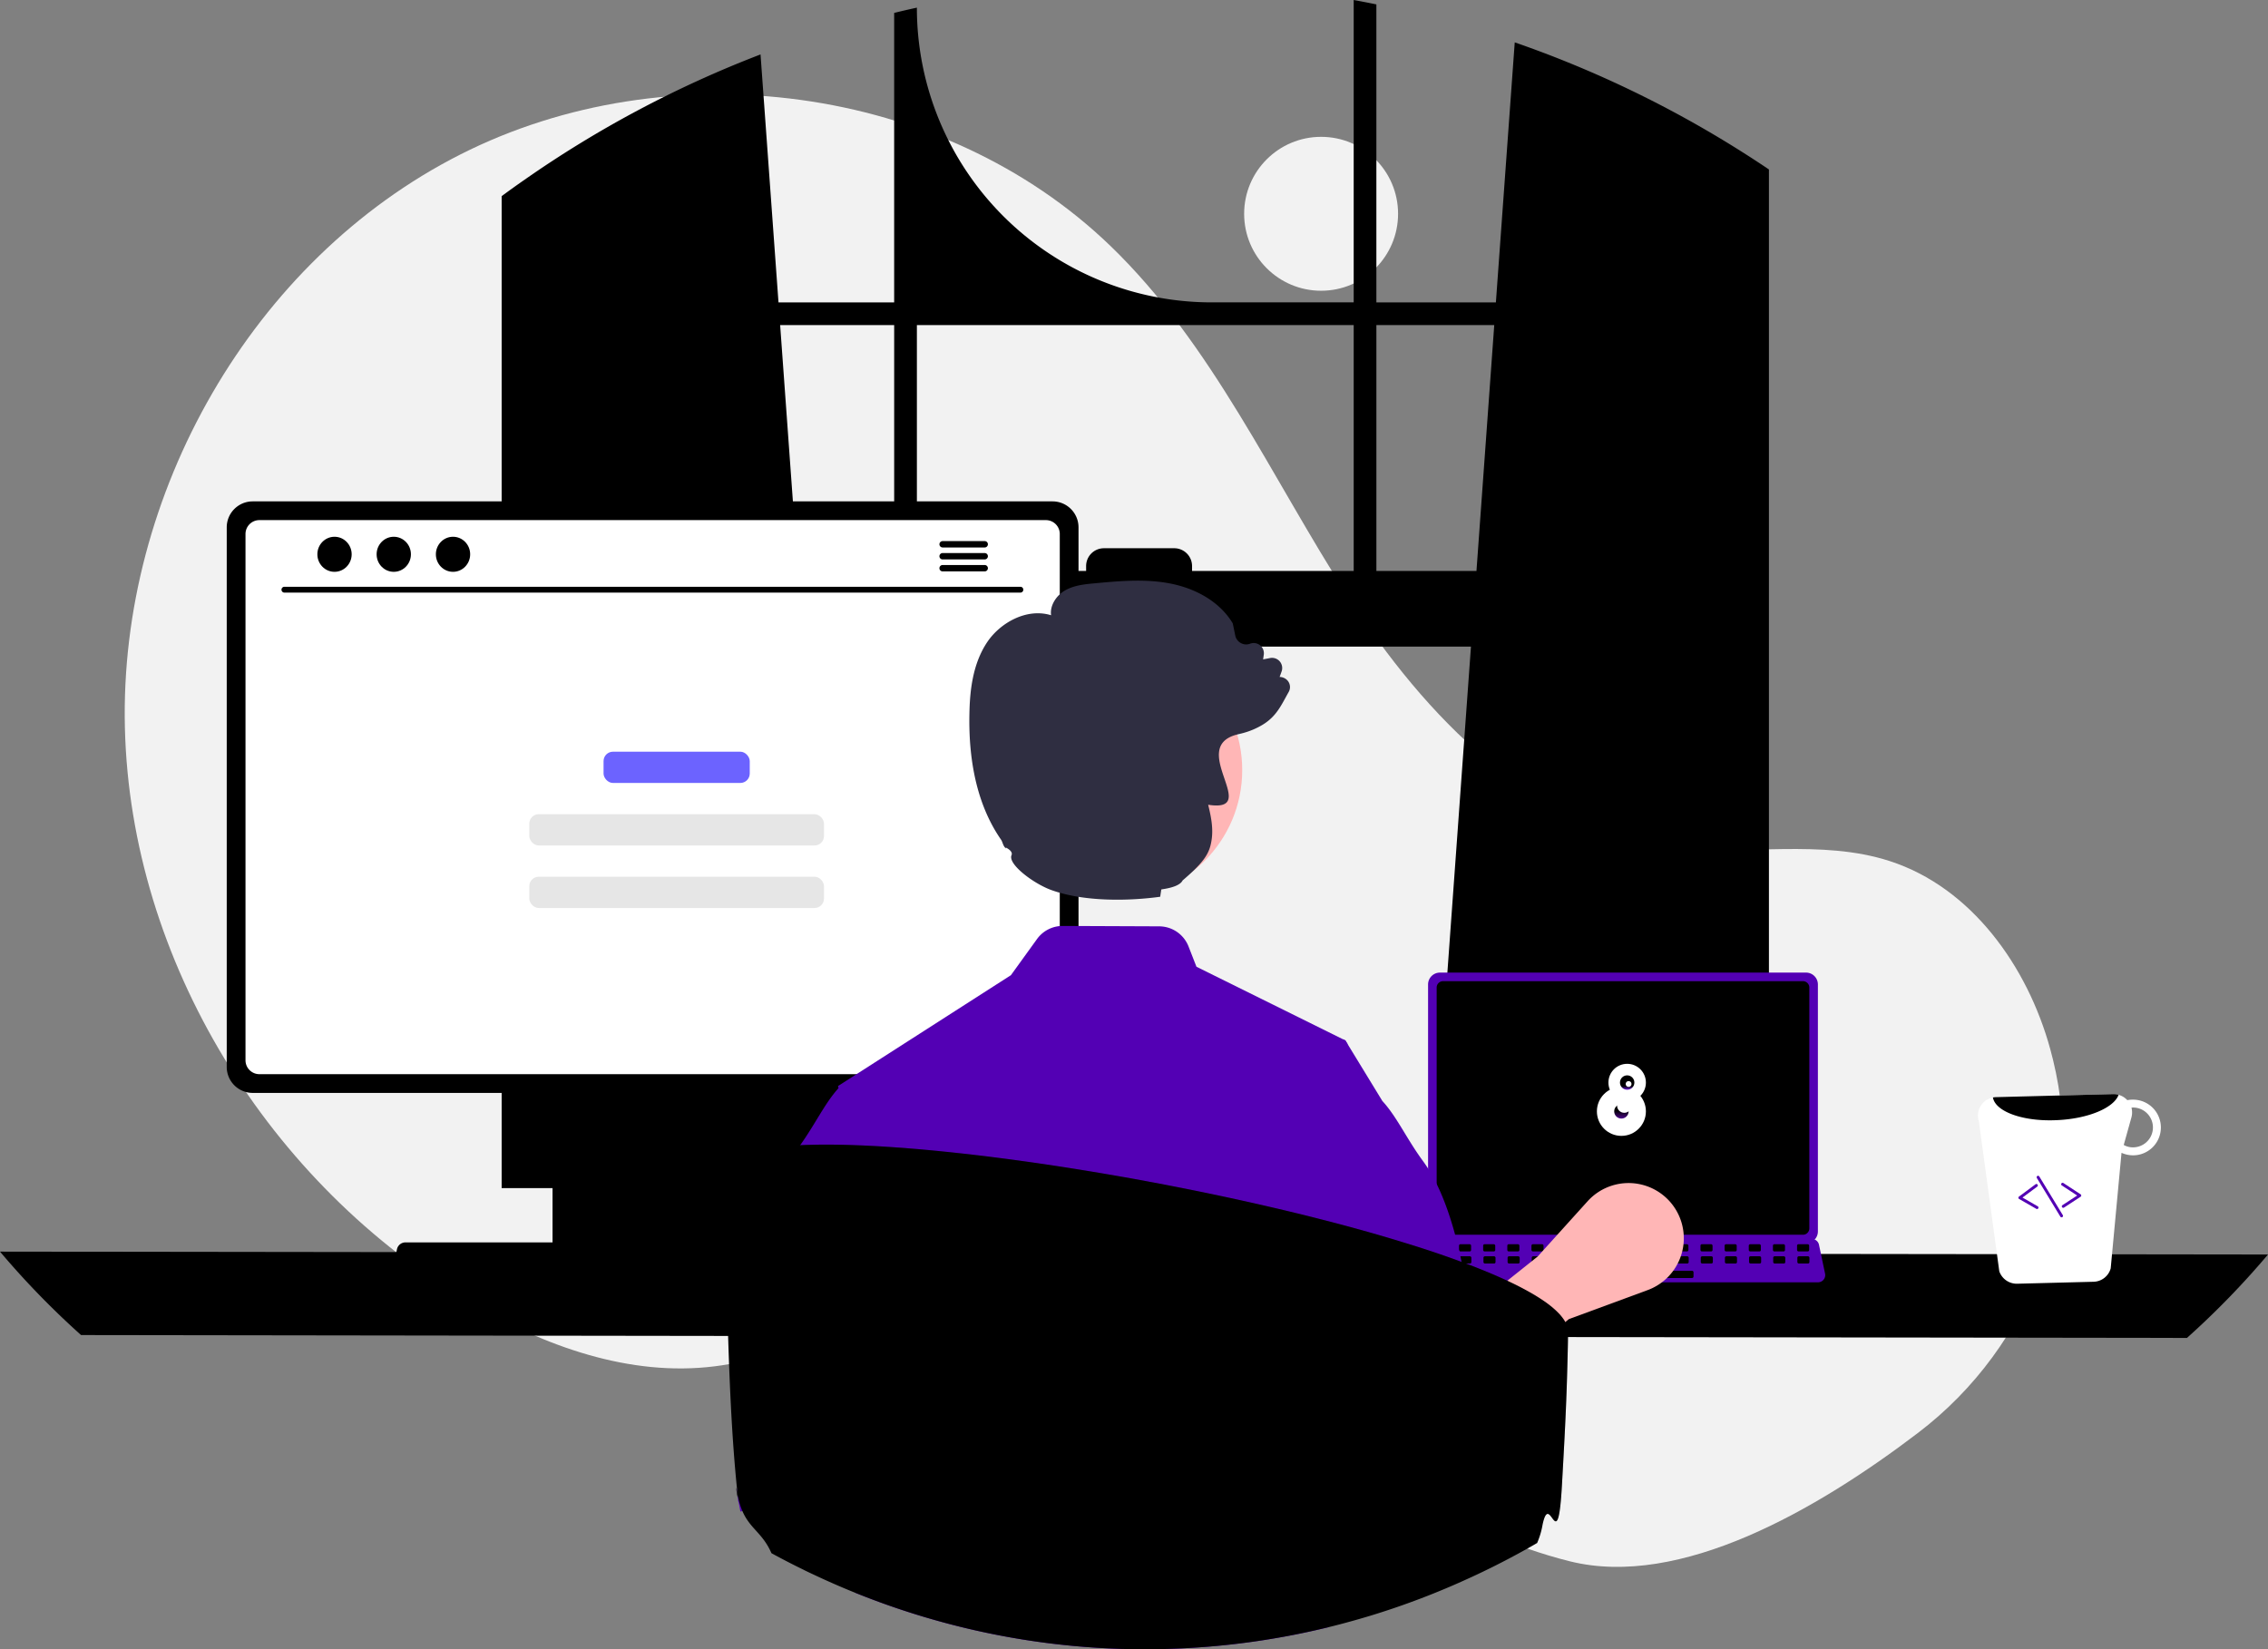 <svg xmlns="http://www.w3.org/2000/svg" xmlns:xlink="http://www.w3.org/1999/xlink" width="786.82" height="572.258" viewBox="0 0 786.82 572.258">
  <rect x="0" y="0" width="786.82" height="572.258" fill="#808080" stroke="none"/>
  <defs>
    <linearGradient id="linear-gradient" x1="0.5" y1="0.739" x2="0.5" y2="1" gradientUnits="objectBoundingBox">
      <stop offset="0"/>
      <stop offset="1" stop-color="#6919d6"/>
    </linearGradient>
    <linearGradient id="linear-gradient-2" x1="0.5" x2="0.5" y2="1" gradientUnits="objectBoundingBox">
      <stop offset="0"/>
      <stop offset="0.468" stop-color="#030005"/>
      <stop offset="1" stop-color="#4f068d"/>
    </linearGradient>
  </defs>
  <g id="IllustrationUx" transform="translate(0 0)">
    <circle id="Ellipse_1" data-name="Ellipse 1" cx="26.701" cy="26.701" r="26.701" transform="translate(431.621 47.481)" fill="#f2f2f2"/>
    <path id="Path_1" data-name="Path 1" d="M872.038,661.023c39.688-30.229,58.643-81.025,46.776-129.482q-.442-1.806-.934-3.6c-7.867-28.763-27.332-56.1-55.7-65.291-23.82-7.717-49.82-1.783-74.669-4.852-48.781-6.024-86.6-45.494-113.211-86.819s-47.062-87.583-82.422-121.724c-58.285-56.275-153.362-68.391-225.627-31.76s-118.3,117.9-116.333,198.9S299.964,574.817,369.793,615.9c25.652,15.093,55.321,25.785,84.848,22.044,25.62-3.246,48.9-17.013,74.4-21.1,40.091-6.426,79.927,11.7,114.6,32.824s68.17,46.16,107.574,55.952C789.478,715.131,836.88,687.8,872.038,661.023Z" transform="translate(-206.59 -163.871)" fill="#f2f2f2"/>
    <path id="Path_2" data-name="Path 2" d="M815.016,219.191c-.87-.58-1.75-1.13-2.62-1.69a380.24,380.24,0,0,0-80.31-38.93l-6.54,90.22h-41.46V165.4c-2.61-.54-5.24-1.05-7.87-1.53v104.92h-49.27a102.27,102.27,0,0,1-102.27-102.27h0c-2.64.57-5.26,1.18-7.88,1.83v100.44h-40.13l-6.23-86.03a380.859,380.859,0,0,0-81.94,43.53c-.44.3-.88.61-1.31.91-2.21,1.55-4.39,3.13-6.56,4.73v344.19H498.9l-2.09-28.95-11.5-158.95H716.9l-11.5,158.95-2.09,28.95h116.96V222.671Q817.656,220.9,815.016,219.191ZM516.8,361.971h-33.39l-6.17-85.3H516.8Zm159.42,0h-56.08v-1.69a6.18,6.18,0,0,0-6.19-6.18h-24.38a6.177,6.177,0,0,0-6.18,6.18v1.69h-58.71v-85.3h151.54Zm7.87,0v-85.3h40.89l-6.17,85.3Z" transform="translate(-206.59 -163.871)"/>
    <path id="Path_3" data-name="Path 3" d="M206.59,598.162a289.006,289.006,0,0,0,28.12,28.95l730.58,1a289.008,289.008,0,0,0,28.12-28.95Z" transform="translate(-206.59 -163.871)"/>
    <path id="Path_4" data-name="Path 4" d="M702.02,505.462v85.7a4.122,4.122,0,0,0,4.119,4.119h127a4.122,4.122,0,0,0,4.119-4.119v-85.7a4.124,4.124,0,0,0-4.119-4.115h-127a4.124,4.124,0,0,0-4.119,4.115Z" transform="translate(-206.59 -163.871)" fill="#5300b4"/>
    <path id="Path_5" data-name="Path 5" d="M705,506.529v83.58a2.205,2.205,0,0,0,2.2,2.2H832.086a2.205,2.205,0,0,0,2.2-2.2v-83.58a2.206,2.206,0,0,0-2.2-2.206H707.2a2.206,2.206,0,0,0-2.2,2.206Z" transform="translate(-206.59 -163.871)"/>
    <path id="Path_6" data-name="Path 6" d="M699.364,607.881a2.47,2.47,0,0,0,1.943.93H837.3a2.5,2.5,0,0,0,2.446-3.016l-2.111-10.027a2.507,2.507,0,0,0-1.558-1.818,2.423,2.423,0,0,0-.888-.168H703.41a2.425,2.425,0,0,0-.888.167,2.507,2.507,0,0,0-1.558,1.818L698.853,605.8a2.5,2.5,0,0,0,.511,2.086Z" transform="translate(-206.59 -163.871)" fill="#5300b4"/>
    <rect id="Rectangle_1" data-name="Rectangle 1" width="4.188" height="2.513" rx="0.488" transform="translate(627.632 434.23) rotate(180)"/>
    <rect id="Rectangle_2" data-name="Rectangle 2" width="4.188" height="2.513" rx="0.488" transform="translate(619.255 434.23) rotate(180)"/>
    <rect id="Rectangle_3" data-name="Rectangle 3" width="4.188" height="2.513" rx="0.488" transform="translate(610.878 434.23) rotate(180)"/>
    <rect id="Rectangle_4" data-name="Rectangle 4" width="4.188" height="2.513" rx="0.488" transform="translate(602.501 434.23) rotate(180)"/>
    <rect id="Rectangle_5" data-name="Rectangle 5" width="4.188" height="2.513" rx="0.488" transform="translate(594.124 434.23) rotate(180)"/>
    <rect id="Rectangle_6" data-name="Rectangle 6" width="4.188" height="2.513" rx="0.488" transform="translate(585.747 434.23) rotate(180)"/>
    <rect id="Rectangle_7" data-name="Rectangle 7" width="4.188" height="2.513" rx="0.488" transform="translate(577.37 434.23) rotate(180)"/>
    <rect id="Rectangle_8" data-name="Rectangle 8" width="4.188" height="2.513" rx="0.488" transform="translate(568.993 434.23) rotate(180)"/>
    <rect id="Rectangle_9" data-name="Rectangle 9" width="4.188" height="2.513" rx="0.488" transform="translate(560.616 434.23) rotate(180)"/>
    <rect id="Rectangle_10" data-name="Rectangle 10" width="4.188" height="2.513" rx="0.488" transform="translate(552.239 434.23) rotate(180)"/>
    <rect id="Rectangle_11" data-name="Rectangle 11" width="4.188" height="2.513" rx="0.488" transform="translate(543.862 434.23) rotate(180)"/>
    <rect id="Rectangle_12" data-name="Rectangle 12" width="4.188" height="2.513" rx="0.488" transform="translate(535.485 434.23) rotate(180)"/>
    <rect id="Rectangle_13" data-name="Rectangle 13" width="4.188" height="2.513" rx="0.488" transform="translate(527.109 434.23) rotate(180)"/>
    <rect id="Rectangle_14" data-name="Rectangle 14" width="4.188" height="2.513" rx="0.488" transform="translate(518.732 434.23) rotate(180)"/>
    <rect id="Rectangle_15" data-name="Rectangle 15" width="4.188" height="2.513" rx="0.488" transform="translate(510.355 434.23) rotate(180)"/>
    <rect id="Rectangle_16" data-name="Rectangle 16" width="4.188" height="2.513" rx="0.488" transform="translate(501.977 434.23) rotate(180)"/>
    <rect id="Rectangle_17" data-name="Rectangle 17" width="4.188" height="2.513" rx="0.488" transform="translate(627.731 438.419) rotate(180)"/>
    <rect id="Rectangle_18" data-name="Rectangle 18" width="4.188" height="2.513" rx="0.488" transform="translate(619.354 438.419) rotate(180)"/>
    <rect id="Rectangle_19" data-name="Rectangle 19" width="4.188" height="2.513" rx="0.488" transform="translate(610.977 438.419) rotate(180)"/>
    <rect id="Rectangle_20" data-name="Rectangle 20" width="4.188" height="2.513" rx="0.488" transform="translate(602.6 438.419) rotate(180)"/>
    <rect id="Rectangle_21" data-name="Rectangle 21" width="4.188" height="2.513" rx="0.488" transform="translate(594.223 438.419) rotate(180)"/>
    <rect id="Rectangle_22" data-name="Rectangle 22" width="4.188" height="2.513" rx="0.488" transform="translate(585.846 438.419) rotate(180)"/>
    <rect id="Rectangle_23" data-name="Rectangle 23" width="4.188" height="2.513" rx="0.488" transform="translate(577.469 438.419) rotate(180)"/>
    <rect id="Rectangle_24" data-name="Rectangle 24" width="4.188" height="2.513" rx="0.488" transform="translate(569.092 438.419) rotate(180)"/>
    <rect id="Rectangle_25" data-name="Rectangle 25" width="4.188" height="2.513" rx="0.488" transform="translate(560.715 438.419) rotate(180)"/>
    <rect id="Rectangle_26" data-name="Rectangle 26" width="4.188" height="2.513" rx="0.488" transform="translate(552.338 438.419) rotate(180)"/>
    <rect id="Rectangle_27" data-name="Rectangle 27" width="4.188" height="2.513" rx="0.488" transform="translate(543.961 438.419) rotate(180)"/>
    <rect id="Rectangle_28" data-name="Rectangle 28" width="4.188" height="2.513" rx="0.488" transform="translate(535.584 438.419) rotate(180)"/>
    <rect id="Rectangle_29" data-name="Rectangle 29" width="4.188" height="2.513" rx="0.488" transform="translate(527.207 438.419) rotate(180)"/>
    <rect id="Rectangle_30" data-name="Rectangle 30" width="4.188" height="2.513" rx="0.488" transform="translate(518.831 438.419) rotate(180)"/>
    <rect id="Rectangle_31" data-name="Rectangle 31" width="4.188" height="2.513" rx="0.488" transform="translate(510.453 438.419) rotate(180)"/>
    <rect id="Rectangle_32" data-name="Rectangle 32" width="4.188" height="2.513" rx="0.488" transform="translate(502.077 438.419) rotate(180)"/>
    <rect id="Rectangle_33" data-name="Rectangle 33" width="33.508" height="2.513" rx="0.488" transform="translate(587.522 443.445) rotate(180)"/>
    <path id="Path_7" data-name="Path 7" d="M711.507,654.353l-13.35-21.1,41.9-33.4,17.3-19.161a19.161,19.161,0,0,1,32.418,6.828h0a19.161,19.161,0,0,1-11.57,23.991l-27.349,10.075Z" transform="translate(-206.59 -163.871)" fill="#ffb6b6"/>
    <path id="Path_8" data-name="Path 8" d="M398.28,501.352v102.56h71.85V501.352a3.448,3.448,0,0,0-2.43-3.3,3.175,3.175,0,0,0-1.03-.16H401.75a3.463,3.463,0,0,0-3.47,3.46Zm28.04,35.24a7.67,7.67,0,1,1,15.34,0v11.9a7.67,7.67,0,1,1-15.34,0Z" transform="translate(-206.59 -163.871)"/>
    <path id="Path_9" data-name="Path 9" d="M398.06,600.632v9.89a1.946,1.946,0,0,0,1.93,1.94h68.43a1.94,1.94,0,0,0,1.93-1.94v-9.89Z" transform="translate(-206.59 -163.871)" fill="#3f3d56"/>
    <path id="Path_10" data-name="Path 10" d="M285.25,346.832v187.26a9.007,9.007,0,0,0,9,9h277.5a9.007,9.007,0,0,0,9-9V346.832a9.011,9.011,0,0,0-9-8.99H294.25a9.012,9.012,0,0,0-9,8.99Z" transform="translate(-206.59 -163.871)"/>
    <path id="Path_11" data-name="Path 11" d="M291.76,349.162v182.62a4.818,4.818,0,0,0,4.81,4.81H569.44a4.818,4.818,0,0,0,4.81-4.81V349.162a4.82,4.82,0,0,0-4.809-4.82H296.57A4.821,4.821,0,0,0,291.76,349.162Z" transform="translate(-206.59 -163.871)" fill="#fff"/>
    <path id="Path_12" data-name="Path 12" d="M342.4,611.792a2.948,2.948,0,0,0,2.32,1.11H507.06a2.987,2.987,0,0,0,2.92-3.6l-2.52-11.97a2.993,2.993,0,0,0-1.86-2.17,2.892,2.892,0,0,0-1.06-.2H347.23a2.9,2.9,0,0,0-1.06.2,2.992,2.992,0,0,0-1.86,2.17l-2.52,11.97A2.985,2.985,0,0,0,342.4,611.792Z" transform="translate(-206.59 -163.871)"/>
    <path id="Path_13" data-name="Path 13" d="M560.585,369.5H305.261a1.015,1.015,0,1,1,0-2.031H560.585a1.015,1.015,0,1,1,0,2.031Z" transform="translate(-206.59 -163.871)"/>
    <ellipse id="Ellipse_2" data-name="Ellipse 2" cx="5.95" cy="6.083" rx="5.95" ry="6.083" transform="translate(110.101 186.247)"/>
    <ellipse id="Ellipse_3" data-name="Ellipse 3" cx="5.95" cy="6.083" rx="5.95" ry="6.083" transform="translate(130.657 186.247)"/>
    <ellipse id="Ellipse_4" data-name="Ellipse 4" cx="5.95" cy="6.083" rx="5.95" ry="6.083" transform="translate(151.213 186.247)"/>
    <path id="Path_14" data-name="Path 14" d="M548.206,351.622h-14.6a1.105,1.105,0,0,0,0,2.21h14.6a1.105,1.105,0,1,0,0-2.21Z" transform="translate(-206.59 -163.871)"/>
    <path id="Path_15" data-name="Path 15" d="M548.206,355.772h-14.6a1.105,1.105,0,1,0,0,2.21h14.6a1.105,1.105,0,1,0,0-2.21Z" transform="translate(-206.59 -163.871)"/>
    <path id="Path_16" data-name="Path 16" d="M548.206,359.922h-14.6a1.105,1.105,0,0,0,0,2.21h14.6a1.105,1.105,0,1,0,0-2.21Z" transform="translate(-206.59 -163.871)"/>
    <path id="Path_17" data-name="Path 17" d="M900.186,604.972a6.416,6.416,0,0,0,6.183,4.331l26.492-.682a6.329,6.329,0,0,0,5.981-4.657l3.749-40.087a9.793,9.793,0,0,0,4.238.871,9.661,9.661,0,0,0-.485-19.317,8.181,8.181,0,0,0-1.736.18,6.548,6.548,0,0,0-4.874-2.1l-40.751,1.052a5.845,5.845,0,0,0-1.005.125,6.365,6.365,0,0,0-4.873,8.265Zm43.173-43.817,2.668-9.553a6.505,6.505,0,0,0,.02-3.375c.129,0,.244-.062.373-.062a6.91,6.91,0,0,1,.323,13.817A6.5,6.5,0,0,1,943.359,561.156Z" transform="translate(-206.59 -163.871)" fill="#fff"/>
    <path id="Path_18" data-name="Path 18" d="M897.978,544.686c.868,4.964,10.629,8.454,22.366,7.847,10.793-.5,19.617-4.287,21.234-8.779a6.026,6.026,0,0,0-1.844-.246l-40.75,1.052a5.857,5.857,0,0,0-1.005.125Z" transform="translate(-206.59 -163.871)"/>
    <path id="Path_19" data-name="Path 19" d="M922.494,582.944a.5.5,0,0,0,.151-.066l5.753-3.766a.5.5,0,0,0,0-.836l-5.98-3.917a.5.5,0,0,0-.548.836l5.341,3.5-5.114,3.348a.5.5,0,0,0,.4.9Z" transform="translate(-206.59 -163.871)" fill="#5300b4"/>
    <path id="Path_20" data-name="Path 20" d="M913.408,583.363a.5.5,0,0,0,.126-.918l-5.3-3.04,5.126-3.807a.5.5,0,1,0-.6-.8l-5.739,4.263a.5.5,0,0,0,.049.835l5.965,3.42A.5.5,0,0,0,913.408,583.363Z" transform="translate(-206.59 -163.871)" fill="#5300b4"/>
    <path id="Path_21" data-name="Path 21" d="M921.922,586.244a.479.479,0,0,0,.137-.058.5.5,0,0,0,.167-.687l-8.155-13.408a.5.5,0,0,0-.854.521l8.155,13.408A.5.5,0,0,0,921.922,586.244Z" transform="translate(-206.59 -163.871)" fill="#5300b4"/>
    <rect id="Rectangle_70" data-name="Rectangle 70" width="50.719" height="10.846" rx="3.264" transform="translate(209.385 260.827)" fill="#6c63ff"/>
    <rect id="Rectangle_71" data-name="Rectangle 71" width="102.236" height="10.846" rx="3.264" transform="translate(183.626 282.519)" fill="#e6e6e6"/>
    <rect id="Rectangle_72" data-name="Rectangle 72" width="102.236" height="10.846" rx="3.264" transform="translate(183.626 304.21)" fill="#e6e6e6"/>
    <path id="Path_22" data-name="Path 22" d="M497.3,540.717l.217.684.011.023,6.525,19.838,7.506,22.861,14.123,42.961.137,6.673v.023l1.049,53.685-2.909,7.278,3.274,11.932s-1.506-18.037-9.582-7.679c-4.574,5.886-9.925,11.91-14.317,17.556q9.6,3.884,19.507,7.027c1.426.456,2.863.89,4.3,1.323l.924.274A266.865,266.865,0,0,0,595.419,736c1.186.034,2.35.057,3.479.08.4.011.787.023,1.175.023,1.278.011,2.544.023,3.822.023q3.867,0,7.7-.114a266.854,266.854,0,0,0,56.091-7.586c-.125-7.586-.468-16.45-.958-25.918-.228-4.643-5.35-9.674-5.658-14.533-.217-3.65,4.381-7.084,4.141-10.792-1.551-22.827-3.491-14.064-4.928-30.229q-.222-2.379-.411-4.552c-.924-10.381-1.563-16.872-1.563-16.872l6.137-38.683,9.64-60.734-.742-1.221-.833-.411-50.844-25.165-2.761-7.073a10.979,10.979,0,0,0-10.141-6.947l-33.493-.137a10.931,10.931,0,0,0-8.909,4.529l-9.069,12.56Z" transform="translate(-206.59 -163.871)" fill="#5300b4"/>
    <path id="Path_23" data-name="Path 23" d="M533.407,617.525l-7.586,16.233-5.179,11.088-8.909,46.646-4.46,4.734-3.822-16.759-40,8.881c-1.312-7.289-.351.247-1.161-7.75.228-.228.468-.456.707-.685.639-.593,1.175-1.152,1.164-1.688-.456-27.584.913-74.526,12.343-102.966a60.054,60.054,0,0,1,7.027-13.107c.228-.308.445-.616.662-.924,5.27-7.381,8.6-14.647,13.324-19.815V541.4a.53.53,0,0,0,.08-.08.156.156,0,0,0,.046-.034l32.443-17.2,1.392,39.105.992,28.109Z" transform="translate(-206.59 -163.871)" fill="#5300b4"/>
    <path id="Path_24" data-name="Path 24" d="M650.391,622.135l9.476,20.275,3.307,7.061,8.907,46.642,4.446,4.723,3.83-16.755,1.8-.369,32.458-6.722,9.461,30.046a17.984,17.984,0,0,0-3.261-22.506c-.646-.585-1.184-1.154-1.169-1.692.538-32.443-1.446-91.684-19.367-116.066-5.692-7.738-9.107-15.445-14.076-20.829-.015-.015-.015-.031-.031-.031l-12.091-19.8-.738-1.215-.831-.415Z" transform="translate(-206.59 -163.871)" fill="#5300b4"/>
    <circle id="Ellipse_5" data-name="Ellipse 5" cx="44.558" cy="44.558" r="44.558" transform="translate(341.838 222.642)" fill="#ffb6b6"/>
    <path id="Path_25" data-name="Path 25" d="M653.212,399.948a3.759,3.759,0,0,0-2.69-1.19l.67-1.86a3.528,3.528,0,0,0-3.96-4.7l-2.44.47.23-1.63a3.534,3.534,0,0,0-4.73-3.82,3.766,3.766,0,0,1-3.24-.23,3.847,3.847,0,0,1-1.92-2.61l-.85-4.1-.09-.22c-4.14-6.9-12.1-11.92-21.84-13.76-8.67-1.65-17.56-.81-26.13-.02-3.4.32-7.24.68-10.44,2.64-2.72,1.68-5.02,5.04-4.55,8.43-8.45-2.59-17.51,2.58-22,9.1-5.32,7.76-6.19,17.48-6.33,25.08-.38,17.98,3.33,32.69,11,43.73.56.8.7,2.47,1.81,3.03l-.23-.37c1.24.62,2.5,1.62,2.03,2.69-1.35,3.08,7.62,9.89,13.94,12.14,11.53,4.11,26.86,3.76,37.64,2.28l.38-2.55c3.89-.53,6.63-1.54,7.4-3.12,1.36-1.16,2.52-2.2,3.53-3.16l.01-.01c.02-.02.06-.05.08-.07,4.87-4.67,6-7.33,6.51-11.38.49-3.97-.38-8-1.27-11.63,18.74,2.9-7.38-19.96,10.08-24.38a5.426,5.426,0,0,1,.61-.15c.51-.12,1.02-.24,1.51-.38a26.446,26.446,0,0,0,6.72-2.87c4.88-2.97,6.49-6.91,9.01-11.35a3.426,3.426,0,0,0-.45-4.03Z" transform="translate(-206.59 -163.871)" fill="#2f2e41"/>
    <path id="Path_26" data-name="Path 26" d="M750.582,625.308c-.01,1.75-.03,4.2-.11,7.23q-.015.63-.03,1.29c-.13,5.57-.26,10.24-.47,15.43-.01.36-.02.71-.04,1.07-.28,7.24-.72,15.67-1.48,29.02-1.41,24.66-3.87,3.39-6.34,12.04-.12.43-.25.94-.37,1.54a27.92,27.92,0,0,1-1.88,6.33c-1.31.78-2.66,1.53-3.99,2.28-3.79,2.11-7.64,4.14-11.52,6.07-2.18,1.08-4.37,2.14-6.57,3.16-.35.16-.69.32-1.03.47A270.9,270.9,0,0,1,682,724.5c-2.32.7-4.63,1.38-6.97,2.01-2.44.68-4.88,1.32-7.35,1.92a266.891,266.891,0,0,1-56.09,7.59c-2.55.08-5.12.11-7.7.11-1.28,0-2.54-.01-3.82-.02-.39,0-.78-.01-1.17-.02-1.13-.03-2.3-.05-3.48-.08a266.67,266.67,0,0,1-67.35-10.83l-.93-.27c-1.44-.44-2.87-.87-4.3-1.33q-9.9-3.135-19.51-7.02-7.335-2.955-14.5-6.34a.339.339,0,0,1-.12-.06c-1-.46-2.01-.94-3.01-1.43-.13-.07-.27-.14-.41-.21q-5.6-2.73-11.07-5.72c-3.07-7.05-7.39-8.4-10.07-14.6a25.874,25.874,0,0,1-1.68-5.74c0-.02-.01-.04-.01-.07.28,3.72-1.19-6.6-.01-.04-.01-.12-.02-.25-.03-.4-.03-.36-.07-.8-.13-1.35-3.43-33.49-3.21-71.79-4.7-103.35q-.15-3.06-.31-5.86c-.03-.62-.07-1.23-.11-1.83.07-.18.15-.37.24-.55a1,1,0,0,1,.07-.15,1.624,1.624,0,0,1,.1-.18c.02-.03.05-.07.07-.1a.92.92,0,0,1,.05-.1c.09-.14.19-.29.3-.43.05-.06.09-.11.14-.16a.81.81,0,0,1,.12-.14.638.638,0,0,1,.11-.13c.04-.04.08-.09.13-.14a.3.3,0,0,1,.08-.08,2.037,2.037,0,0,1,.26-.25,9.623,9.623,0,0,1,1.14-.9c.14-.09.29-.18.43-.28a19.133,19.133,0,0,1,3.17-1.52c.38-.14.76-.27,1.17-.41.15-.04.29-.09.44-.14.22-.07.44-.14.67-.19,1.14-.34,2.37-.63,3.7-.9.16-.03.33-.06.5-.1.24-.05.49-.09.74-.13.34-.06.69-.12,1.04-.18,2.97-.47,6.34-.82,10.06-1.05l1.05-.06,1.24-.06c.35-.02.71-.03,1.07-.04s.71-.03,1.08-.04c1.01-.03,2.05-.06,3.11-.08,3.02-.06,6.2-.04,9.54.03,1.55.04,3.13.08,4.75.15.11,0,.21.01.31.01,1.41.05,2.83.11,4.29.19,1.02.05,2.05.1,3.08.16.97.06,1.95.12,2.94.19.77.04,1.54.1,2.32.15.66.05,1.32.1,1.98.14l.9.06c.49.04.98.07,1.48.12,1.1.09,2.2.18,3.32.27s2.24.2,3.37.3,2.27.21,3.41.32l.34.03c1.04.11,2.08.21,3.13.32.24.02.49.04.73.07,1,.1,2.022.218,3.032.326l.929.1c.791.086,1.572.161,2.368.254,1.05.12,2.12.23,3.16.37.81.09,1.62.18,2.43.28,1.27.15,2.56.31,3.85.48.49.06.98.12,1.47.19,3.68.46,7.4.97,11.18,1.5,5.73.81,11.55,1.69,17.41,2.64s11.773,1.953,17.71,3.01c1.5.27,3,.54,4.51.82l2.04.39c1.16.21,2.32.43,3.48.65s2.32.44,3.48.67l4.15.81c9.09,1.8,18.13,3.72,26.95,5.73,1.45.33,2.9.67,4.34,1q4.32,1,8.56,2.04c.78.18,1.55.37,2.32.56,1.92.48,3.84.96,5.73,1.45l.33.09c1.39.34,2.75.69,4.11,1.05q4.815,1.26,9.47,2.55,3.09.855,6.11,1.73c3.01.87,5.96,1.75,8.83,2.64.71.22,1.42.44,2.12.65,2.1.65,4.17,1.31,6.18,1.97,1.6.52,3.16,1.05,4.7,1.58s3.05,1.06,4.53,1.59c.95.34,1.89.7,2.83,1.04,1.35.5,2.68,1,3.98,1.5.4.15.79.31,1.18.46.25.11.49.2.73.3.47.19.95.37,1.41.56s.93.37,1.39.57c.45.18.91.37,1.35.56s.89.37,1.33.57c.37.15.73.31,1.08.47.71.31,1.42.62,2.11.94.34.16.68.31,1.02.47l.78.36c.11.06.22.11.33.16.25.12.51.25.76.37.58.27,1.15.56,1.71.83.75.38,1.48.76,2.18,1.13s1.4.76,2.06,1.13c.11.06.21.12.32.18.15.08.3.17.45.25.51.29,1,.59,1.49.88.96.59,1.87,1.17,2.72,1.75.19.13.37.26.56.38.63.45,1.23.89,1.79,1.34,0,.01,0,.01.01.01.19.14.37.29.55.43.15.14.31.26.46.4.52.45,1,.88,1.44,1.32a5.662,5.662,0,0,1,.42.43,1.2,1.2,0,0,1,.16.16c.2.2.38.4.55.6a.55.55,0,0,1,.07.09c.24.28.46.56.67.84.1.14.21.28.3.42.12.17.24.35.34.52.09.14.17.29.25.43a7.264,7.264,0,0,1,.54,1.13,5.231,5.231,0,0,1,.27.82,5.846,5.846,0,0,1,.17.81Z" transform="translate(-206.59 -163.871)"/>
    <path id="Path_27" data-name="Path 27" d="M750.582,625.308c-.01,1.75-.03,4.2-.11,7.23-.01.42-.03.85-.04,1.29-.1,4.25-.25,9.5-.46,15.43-.01.36-.02.71-.04,1.07-.28,7.24-.72,15.67-1.48,29.02-1.41,24.66-3.87,3.39-6.34,12.04-6.86-4.22-14.38-8.64-22.42-13.18q-2.175-1.23-4.39-2.47c-16.08-8.97-34.04-18.37-52.79-27.68-.74-.37-1.49-.74-2.23-1.1-42.95-21.23-89.83-41.88-127.81-55.66-7.33-2.66-14.33-5.06-20.91-7.17-13.86-4.43-25.84-7.53-35.06-8.87-9.6-1.4-16.23-.9-18.91,1.99q-.15-3.06-.31-5.86-.06-.93-.12-1.83c.062-.165.142-.322.22-.48.011-.023.019-.047.03-.07a1,1,0,0,1,.07-.15,1.629,1.629,0,0,1,.1-.18,1.062,1.062,0,0,1,.12-.2c.09-.14.19-.29.3-.43a3.471,3.471,0,0,1,.26-.3.637.637,0,0,1,.11-.13c.04-.04.08-.09.13-.14a.3.3,0,0,1,.08-.08,2.037,2.037,0,0,1,.26-.25,9.623,9.623,0,0,1,1.14-.9c.14-.09.29-.18.43-.28a19.133,19.133,0,0,1,3.17-1.52c.38-.14.76-.27,1.17-.41.15-.04.29-.09.44-.14.22-.07.44-.14.67-.19,1.14-.34,2.37-.63,3.7-.9.4-.08.82-.16,1.24-.23.34-.06.69-.12,1.04-.18,2.97-.47,6.34-.82,10.06-1.05l1.05-.06,1.24-.06c.35-.02.71-.03,1.07-.04s.71-.03,1.08-.04c1.01-.03,2.05-.06,3.11-.08,3.02-.05,6.2-.03,9.54.04,1.55.03,3.13.08,4.75.15.1,0,.21.01.31.01,1.41.04,2.84.11,4.29.18,1.02.05,2.05.1,3.08.16.97.06,1.95.12,2.94.19.77.04,1.54.1,2.32.15.66.05,1.32.1,1.98.14l2.38.18c1.1.09,2.2.18,3.32.27s2.24.2,3.37.3,2.27.21,3.41.32l.34.03c1.04.11,2.08.21,3.13.32q8.73.885,17.97,2.07,5.52.705,11.18,1.51c5.73.81,11.55,1.69,17.41,2.63s11.773,1.953,17.71,3.01c1.5.27,3,.54,4.51.82q2.76.51,5.52,1.04c1.16.22,2.32.44,3.48.67l4.15.81c9.09,1.8,18.13,3.72,26.95,5.73,1.45.33,2.9.67,4.34,1q4.32,1,8.56,2.04c.78.19,1.55.38,2.32.57q2.895.72,5.73,1.44v.01c.11.02.22.05.33.08,1.38.35,2.75.7,4.11,1.06q4.815,1.26,9.47,2.54c2.06.58,4.1,1.15,6.11,1.73,3.01.88,5.96,1.76,8.83,2.64.71.22,1.42.44,2.12.65q3.15.99,6.18,1.97c1.6.52,3.16,1.05,4.7,1.58s3.05,1.06,4.53,1.59c.96.34,1.9.69,2.83,1.03,1.36.5,2.68,1,3.98,1.51.4.15.79.31,1.18.46.73.28,1.44.57,2.14.86.47.18.93.37,1.39.57.45.18.91.37,1.35.56s.89.37,1.33.57c.37.15.73.31,1.08.47.71.31,1.42.62,2.11.94.34.16.68.31,1.02.47l.78.36c.11.06.22.11.33.16.85.4,1.67.8,2.47,1.2.75.38,1.48.76,2.18,1.13.83.44,1.62.87,2.38,1.31.15.08.3.17.45.25.51.29,1,.59,1.49.88.96.59,1.87,1.17,2.72,1.75s1.62,1.15,2.35,1.72c0,.01,0,.01.01.01.35.28.69.56,1.01.83.52.45,1,.88,1.44,1.32a5.675,5.675,0,0,1,.42.43,1.207,1.207,0,0,1,.16.16c.21.23.42.46.62.69.24.28.46.56.67.84.1.14.21.28.3.42.12.17.24.35.34.52.09.14.17.29.25.43a7.259,7.259,0,0,1,.54,1.13,6.045,6.045,0,0,1,.27.82,5.837,5.837,0,0,1,.17.81Z" transform="translate(-206.59 -163.871)" opacity="0.2"/>
    <g id="Group_8" data-name="Group 8" transform="translate(-62 -381.871)">
      <g id="Group_7" data-name="Group 7">
        <circle id="Ellipse_2-2" data-name="Ellipse 2" cx="8.5" cy="8.5" r="8.5" transform="translate(616 759)" fill="#fff"/>
        <circle id="Ellipse_3-2" data-name="Ellipse 3" cx="6.5" cy="6.5" r="6.5" transform="translate(620 751)" fill="#fff"/>
        <circle id="Ellipse_4-2" data-name="Ellipse 4" cx="2.5" cy="2.5" r="2.5" transform="translate(624 755)" fill="url(#linear-gradient)"/>
        <circle id="Ellipse_5-2" data-name="Ellipse 5" cx="2.5" cy="2.5" r="2.5" transform="translate(622 765)" fill="url(#linear-gradient-2)"/>
        <circle id="Ellipse_6" data-name="Ellipse 6" cx="2.5" cy="2.5" r="2.5" transform="translate(623 763)" fill="#fff"/>
        <circle id="Ellipse_7" data-name="Ellipse 7" cx="1" cy="1" r="1" transform="translate(626 757)" fill="#fff"/>
      </g>
    </g>
  </g>
</svg>
